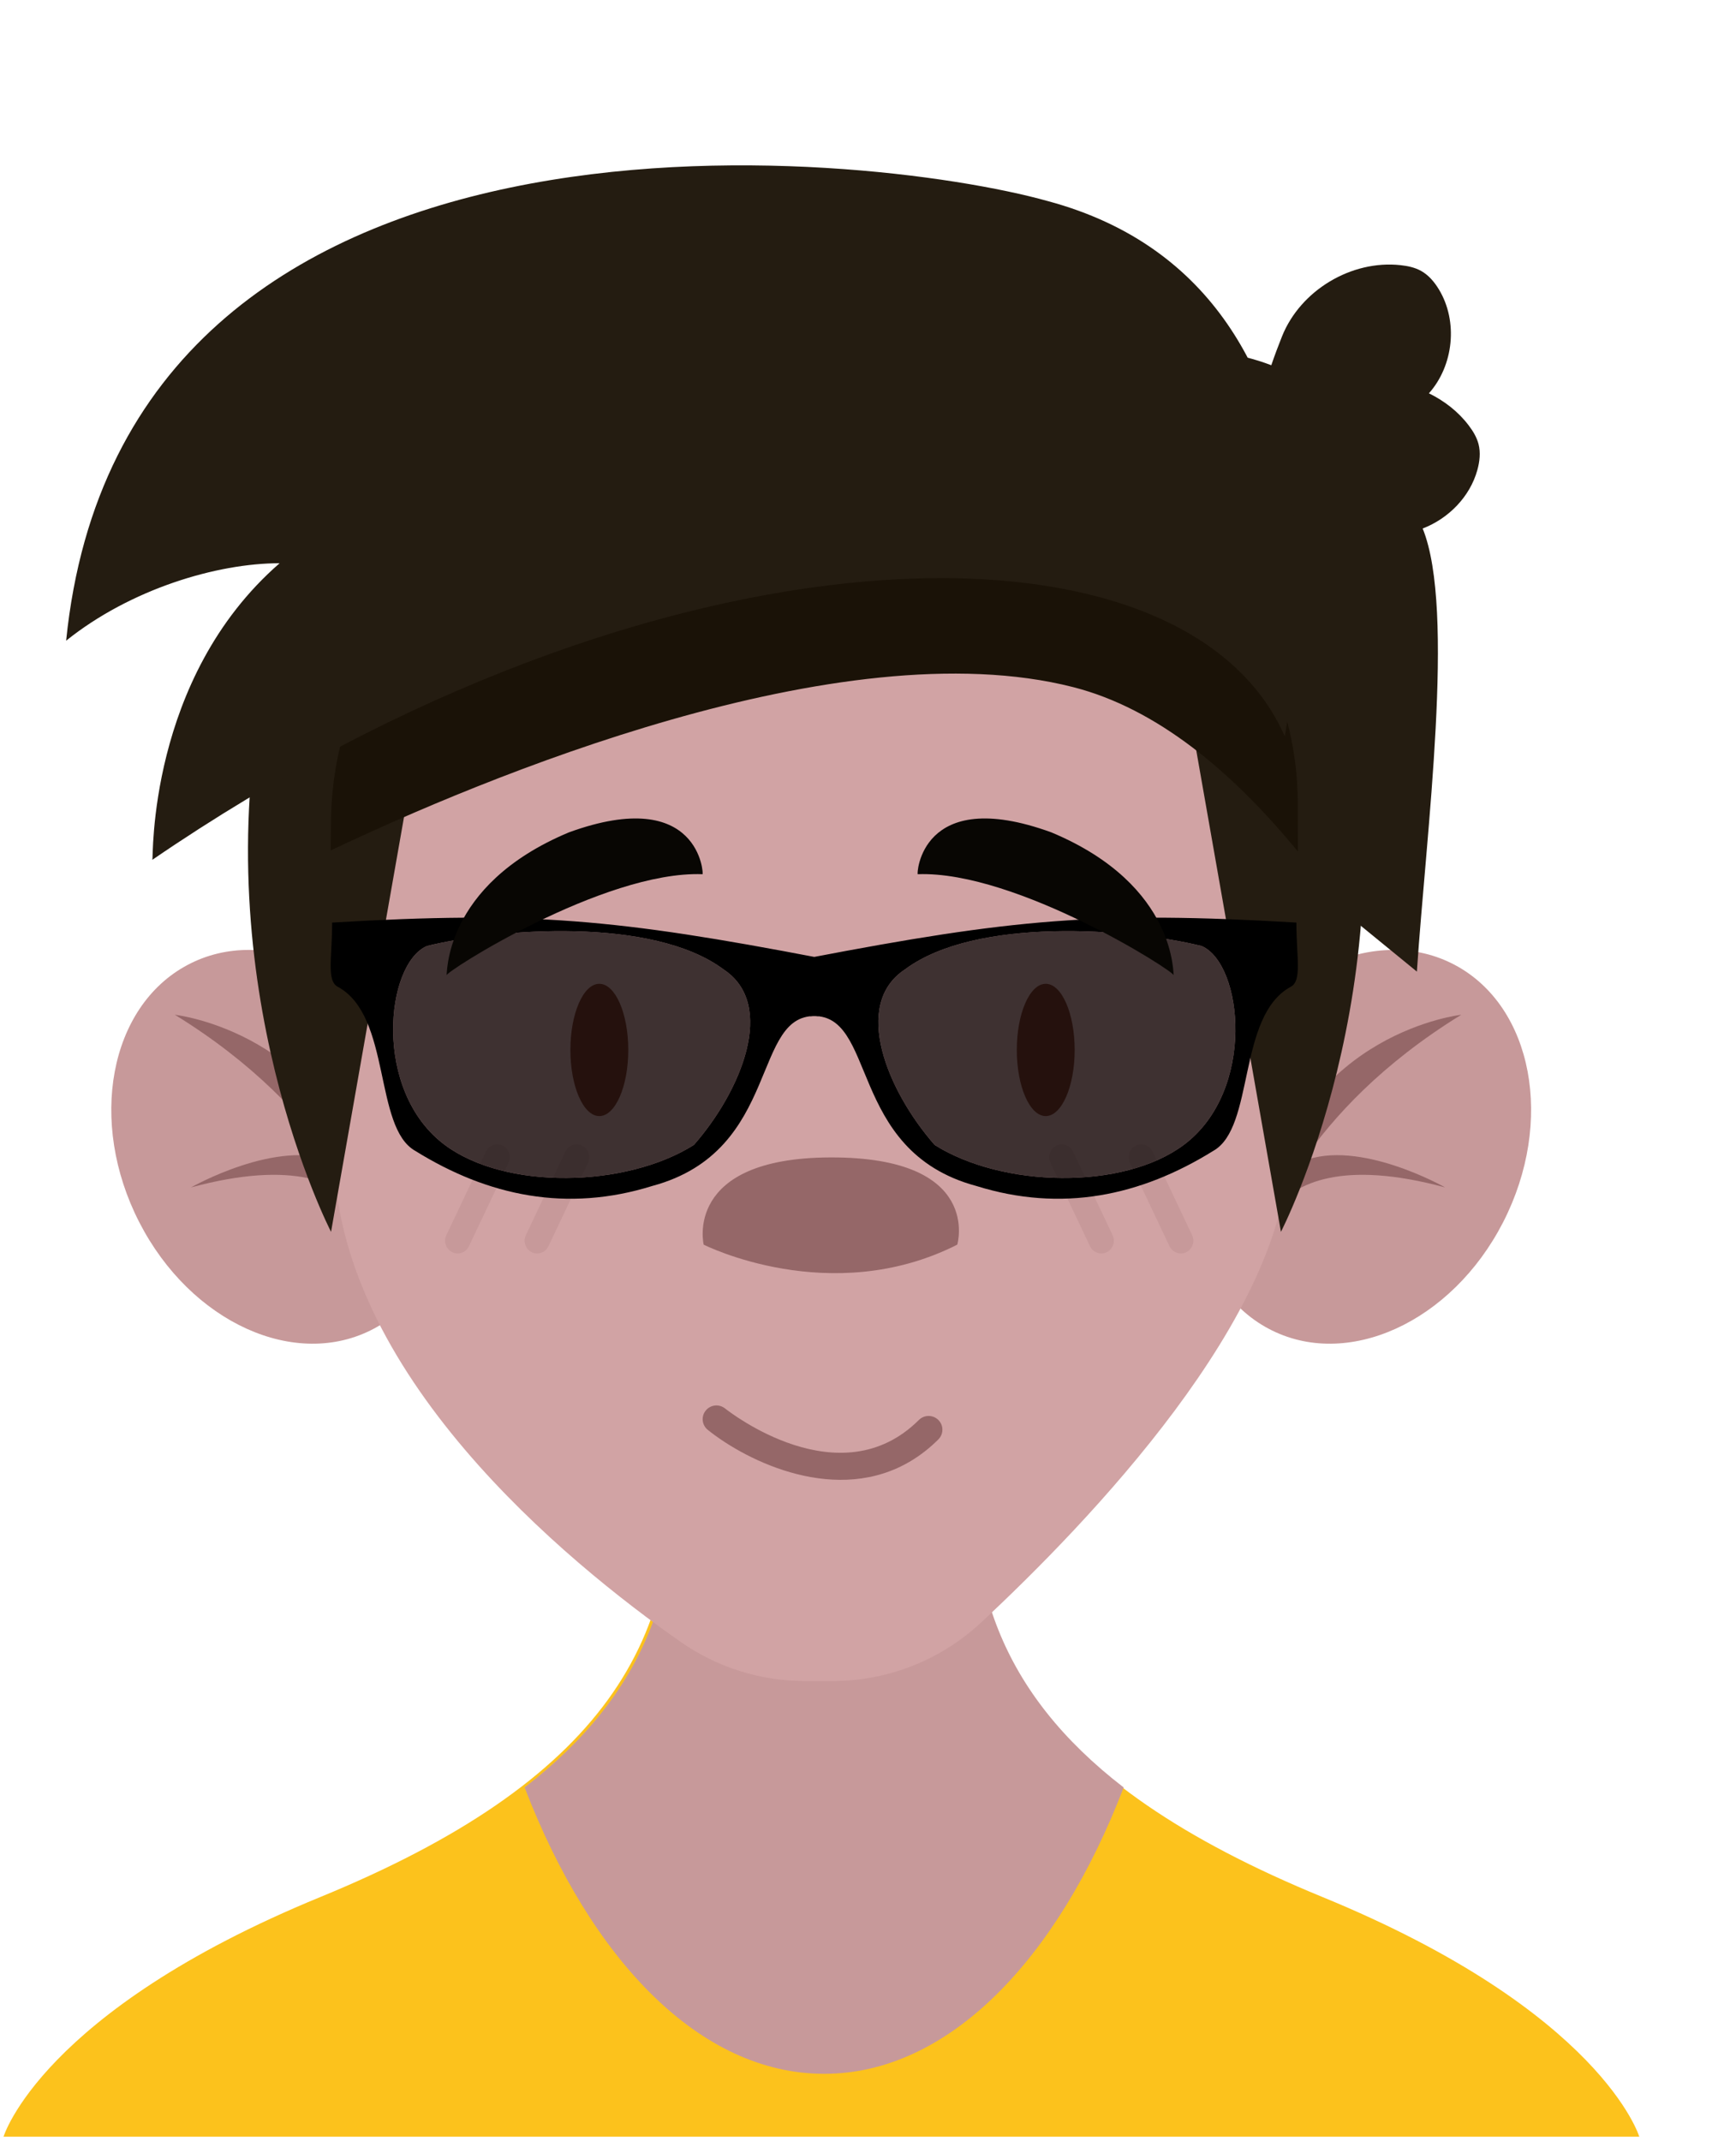 <?xml version="1.0" standalone="no"?>
<svg xmlns:xlink="http://www.w3.org/1999/xlink" xmlns="http://www.w3.org/2000/svg" id="avatar" viewBox="0 0 210 259" width="210" height="259">
      <!-- Created with: Simpletar BY VINCENT.WTF -->
      <g id="avatar-heads" transform="translate(0, 60)" x="5px" y="29.5px"><g id="Page-1" stroke="none" stroke-width="1" fill="none" fill-rule="evenodd">
  <g id="heads">
    <g id="pointy">
      <path d="M159.977,169.461 C126.185,155.597 115.058,138.369 117.942,113.579 L97.269,113.579 L94.796,113.579 L80.785,113.579 C83.669,138.369 72.543,155.597 38.75,169.461 C4.96,183.328 0.427,198.454 0.427,198.454 L90.868,198.454 L97.269,198.454 L198.302,198.454 C198.302,198.454 193.768,183.328 159.977,169.461" id="shirt" fill="#FCC21C"/>
      <path d="M63.462,156.208 C71.508,177.161 84.731,190.847 99.694,190.847 C114.658,190.847 127.883,177.161 135.927,156.208 C121.144,144.806 116.248,131.131 118.273,113.725 L97.598,113.725 L95.127,113.725 L81.115,113.725 C83.14,131.131 78.244,144.806 63.462,156.208" id="tone" fill="#c7999a"/>
      <path d="M51.062,69.597 C57.291,81.744 54.679,95.673 45.231,100.711 C35.783,105.748 23.075,99.983 16.846,87.836 C10.618,75.689 13.229,61.76 22.677,56.724 C32.125,51.687 44.833,57.45 51.062,69.597" id="tone" fill="#c7999a"/>
      <path d="M45.998,91.996 C45.962,91.502 45.869,91.075 45.819,90.596 C45.888,90.943 45.933,91.229 45.958,91.459 C45.898,88.986 45.546,86.965 44.929,85.376 C40.01,64.814 21.154,62.745 21.154,62.745 C30.706,68.624 36.669,75.108 40.363,80.482 C33.583,77.667 23.104,83.629 23.104,83.629 C35.537,80.269 41.192,83.051 43.788,86.28 C45.502,89.759 45.998,91.996 45.998,91.996" id="dark" fill="#956768"/>
      <path d="M147.615,69.597 C141.388,81.744 143.998,95.673 153.446,100.711 C162.894,105.748 175.601,99.983 181.83,87.836 C188.057,75.689 185.448,61.76 175.999,56.724 C166.551,51.687 153.844,57.45 147.615,69.597" id="tone" fill="#c7999a"/>
      <path d="M151.923,91.996 C151.962,91.502 152.052,91.075 152.102,90.596 C152.033,90.943 151.988,91.229 151.963,91.459 C152.023,88.986 152.377,86.965 152.992,85.376 C157.913,64.814 176.767,62.745 176.767,62.745 C167.215,68.624 161.252,75.108 157.56,80.482 C164.338,77.667 174.817,83.629 174.817,83.629 C162.385,80.269 156.731,83.051 154.133,86.28 C152.421,89.759 151.923,91.996 151.923,91.996" id="dark" fill="#956768"/>
      <path d="M80.698,0 C58.813,0 41.01,17.965 40.781,40.278 L40.385,79.08 C40.385,105.969 68.627,129.002 82.308,138.582 C86.742,141.686 91.988,143.333 97.365,143.333 L100.738,143.333 C107.375,143.333 113.769,140.825 118.671,136.265 C131.627,124.204 155.815,99.02 155.815,79.08 L155.708,37.916 C155.654,16.959 138.975,0 118.421,0 L80.698,0 Z" id="color" fill="#d1a3a4"/>
      <path d="M64.977,91.618 C64.756,91.618 64.533,91.569 64.319,91.466 C63.564,91.093 63.248,90.169 63.614,89.401 L68.396,79.305 C68.762,78.536 69.667,78.217 70.421,78.583 C71.177,78.956 71.491,79.879 71.127,80.648 L66.344,90.744 C66.083,91.297 65.541,91.618 64.977,91.618" id="tone" fill="#c7999a"/>
      <path d="M55.361,91.618 C55.139,91.618 54.914,91.569 54.703,91.466 C53.949,91.093 53.634,90.169 53.997,89.401 L58.78,79.305 C59.143,78.536 60.051,78.217 60.805,78.583 C61.561,78.956 61.876,79.879 61.511,80.648 L56.728,90.744 C56.466,91.297 55.926,91.618 55.361,91.618" id="tone" fill="#c7999a"/>
      <path d="M133.225,91.618 C132.662,91.618 132.119,91.297 131.858,90.744 L127.075,80.648 C126.71,79.879 127.025,78.956 127.781,78.583 C128.539,78.217 129.442,78.536 129.806,79.305 L134.589,89.401 C134.954,90.169 134.639,91.093 133.883,91.466 C133.671,91.569 133.446,91.618 133.225,91.618" id="tone" fill="#c7999a"/>
      <path d="M142.841,91.618 C142.275,91.618 141.735,91.297 141.473,90.744 L136.691,80.648 C136.325,79.879 136.641,78.956 137.396,78.583 C138.152,78.217 139.058,78.536 139.421,79.305 L144.204,89.401 C144.567,90.169 144.254,91.093 143.498,91.466 C143.285,91.569 143.062,91.618 142.841,91.618" id="tone" fill="#c7999a"/>
    </g>
  </g>
</g>
</g>
      <g id="avatar-mouths" transform="translate(0, 60)"><g id="Page-1" stroke="none" stroke-width="1" fill="none" fill-rule="evenodd" transform="translate(85, 110)">
  <g id="mouths" fill="#FF6A68">
    <g id="line">
      <path d="M2.664,4.428 C1.908,3.935 1.223,3.439 0.627,2.961 C-0.093,2.387 -0.21,1.343 0.365,0.626 C0.941,-0.089 1.971,-0.213 2.708,0.365 C3.278,0.815 16.633,11.238 26.155,1.758 C26.808,1.108 27.857,1.112 28.513,1.76 C29.163,2.408 29.163,3.462 28.511,4.11 C20.197,12.389 8.948,8.52 2.664,4.428" id="tone" fill="#956768"/>
    </g>
  </g>
</g>
</g>
      <g id="avatar-hairs" transform="translate(0, 60)"><g id="Page-1" stroke="none" stroke-width="1" fill="none" fill-rule="evenodd" transform="translate(8, -40)">
  <g id="hairs" fill="#241c11">
    <g id="naruto">
      <path d="M163.397,97.524 C164.507,80.837 168.098,53.755 164.097,43.927 C167.222,42.729 169.821,40.091 170.714,36.845 C170.994,35.826 171.119,34.737 170.853,33.712 C170.638,32.882 170.179,32.134 169.658,31.449 C168.399,29.787 166.719,28.491 164.853,27.575 C167.844,24.219 168.399,18.881 166.07,15.023 C165.524,14.117 164.82,13.275 163.895,12.764 C163.144,12.347 162.286,12.169 161.431,12.075 C155.474,11.419 149.305,15.125 147.081,20.693 C146.661,21.746 146.209,22.933 145.786,24.177 C141.666,22.608 137.201,22.065 132.553,22.578 C132.066,22.604 131.794,22.631 131.794,22.631 L131.749,22.639 C128.476,23.16 125.251,22.866 122.257,21.924 L144.398,82 L163.397,97.524 Z" id="color" fill="#241c11"/>
      <path d="M32.046,129 C32.046,129 16.671,99.332 23.963,62.832 L47,44 L32.046,129 Z" id="color" fill="#241c11"/>
      <path d="M146.953,129 C146.953,129 162.33,99.332 155.037,62.832 L132,44 L146.953,129 Z" id="color" fill="#241c11"/>
      <path d="M149,83 L148.982,77.019 C148.928,56.007 131.957,39 111.044,39 L72.653,39 C50.383,39 32.268,57.014 32.035,79.386 L32,82.87 C50.172,74.245 93.649,55.926 121.811,63.111 C131.963,65.7 141.092,73.352 149,83" id="tone" fill="#1a1207"/>
      <path d="M118.746,4.322 C96.684,-1.862 6.998,-11.567 0,57.497 C7.806,51.237 18.256,48.126 25.824,48.128 C9.783,62.098 10.56,84.016 10.431,84 C71.139,42.438 134.989,40.675 147.426,69.09 C147.094,69.665 159.685,15.321 118.746,4.322" id="color" fill="#241c11"/>
    </g>
  </g>
</g>
</g>
      <g id="avatar-facials" transform="translate(0, 60)"/>
      <g id="avatar-eyes" transform="translate(0, 60)"><g id="Page-1" stroke="none" stroke-width="1" fill="none" fill-rule="evenodd" transform="translate(40, 39)">
  <g id="eyes">
    <g id="sunglasses">
      <g id="Group-2">
        <path d="M58,16.841 C82.247,12.201 92.858,11.17 116.821,12.594 C116.821,16.841 117.538,19.673 116.103,20.38 C109.647,23.92 111.799,37.369 106.778,40.2 C97.964,45.677 88.428,47.679 78.085,44.448 C62.304,40.2 66.249,23.212 58,23.92 C58,22.504 58,18.965 58,16.841 Z M69.477,18.257 C63.021,22.504 67.325,32.947 73.064,39.492 C81.258,44.654 95.831,44.98 103.191,39.492 C111.97,32.947 110.365,17.549 105.343,15.425 C96.736,13.302 78.053,11.863 69.477,18.257 Z" id="Combined-Shape" fill="#000000"/>
        <path d="M59,16.841 C59,18.965 59,22.504 59,23.92 C50.751,23.212 54.696,40.2 38.915,44.448 C28.572,47.679 19.036,45.677 10.222,40.2 C5.201,37.369 7.353,23.92 0.897,20.38 C-0.538,19.673 0.179,16.841 0.179,12.594 C24.142,11.17 34.753,12.201 59,16.841 Z M47.523,18.257 C38.947,11.863 20.264,13.302 11.657,15.425 C6.635,17.549 5.03,32.947 13.809,39.492 C21.169,44.98 35.742,44.654 43.936,39.492 C49.675,32.947 53.979,22.504 47.523,18.257 Z" id="Combined-Shape" fill="#000000"/>
        <path d="M69.477,18.257 C78.053,11.863 96.736,13.302 105.343,15.425 C110.365,17.549 111.97,32.947 103.191,39.492 C95.831,44.98 81.258,44.654 73.064,39.492 C67.325,32.947 63.021,22.504 69.477,18.257 Z" id="Path-3" fill-opacity="0.7" fill="#000000"/>
        <path d="M47.523,18.257 C53.979,22.504 49.675,32.947 43.936,39.492 C35.742,44.654 21.169,44.98 13.809,39.492 C5.03,32.947 6.635,17.549 11.657,15.425 C20.264,13.302 38.947,11.863 47.523,18.257 Z" id="Path-3" fill-opacity="0.7" fill="#000000"/>
        <path d="M90,28 C90,32.417 88.432,36 86.5,36 C84.566,36 83,32.417 83,28 C83,23.583 84.566,20 86.5,20 C88.432,20 90,23.583 90,28" id="Fill-33" fill="#25110D"/>
        <path d="M101.992,18.998 C102.443,18.731 83.015,6.296 71.018,6.742 C70.869,6.942 71.259,-4.109 87.172,1.679 C102.593,8.117 101.854,19.177 101.992,18.998" id="right-brow" fill="#080603"/>
        <path d="M29,28 C29,32.417 30.566,36 32.498,36 C34.434,36 36,32.417 36,28 C36,23.583 34.434,20 32.498,20 C30.566,20 29,23.583 29,28" id="Fill-37" fill="#25110D"/>
        <path d="M14.008,18.998 C13.557,18.731 32.985,6.296 44.982,6.742 C45.131,6.942 44.741,-4.109 28.828,1.679 C13.405,8.117 14.146,19.177 14.008,18.998" id="left-brow" fill="#080603"/>
      </g>
    </g>
  </g>
</g>
</g>
      <g id="avatar-noses" transform="translate(0, 60)"><g id="Page-1" stroke="none" stroke-width="1" fill="none" fill-rule="evenodd" transform="translate(85, 80)">
  <g id="noses" fill="#956768">
    <g id="flat">
      <path d="M0.123,10.551 C0.123,10.551 15.462,18.311 30.799,10.551 C30.799,10.551 33.93,-0.054 15.462,0 C-2.406,0.051 0.123,10.551 0.123,10.551" id="Fill-495"/>
    </g>
  </g>
</g>
</g>
      <g id="avatar-accessoires" transform="translate(0, 60)"><!--?xml version="1.0" encoding="UTF-8"?-->
<svg style="margin-top: 80px;margin-left: -50px;" width="8px" height="13px" viewBox="0 0 8 13" version="1.1" xmlns="http://www.w3.org/2000/svg" xmlns:xlink="http://www.w3.org/1999/xlink">
    <!-- Generator: Sketch 52.6 (67491) - http://www.bohemiancoding.com/sketch -->
    <title>Oval</title>
    <desc>Created with Sketch.</desc>
    <g id="Page-1" stroke="none" stroke-width="1" fill="none" fill-rule="evenodd" transform="translate(70, 90)">
        <g id="accessoires" transform="translate(-109, -152)" fill="#000000">
            <path d="M113.098,165 C115.859,165 116.98,163.866 116.98,160 C116.98,157.423 115.221,154.756 111.702,152 C111.702,154 111.035,156.333 109.702,159 C107.702,163 110.336,165 113.098,165 Z" id="Oval"/>
        </g>
    </g>
</svg>
</g>
    </svg>